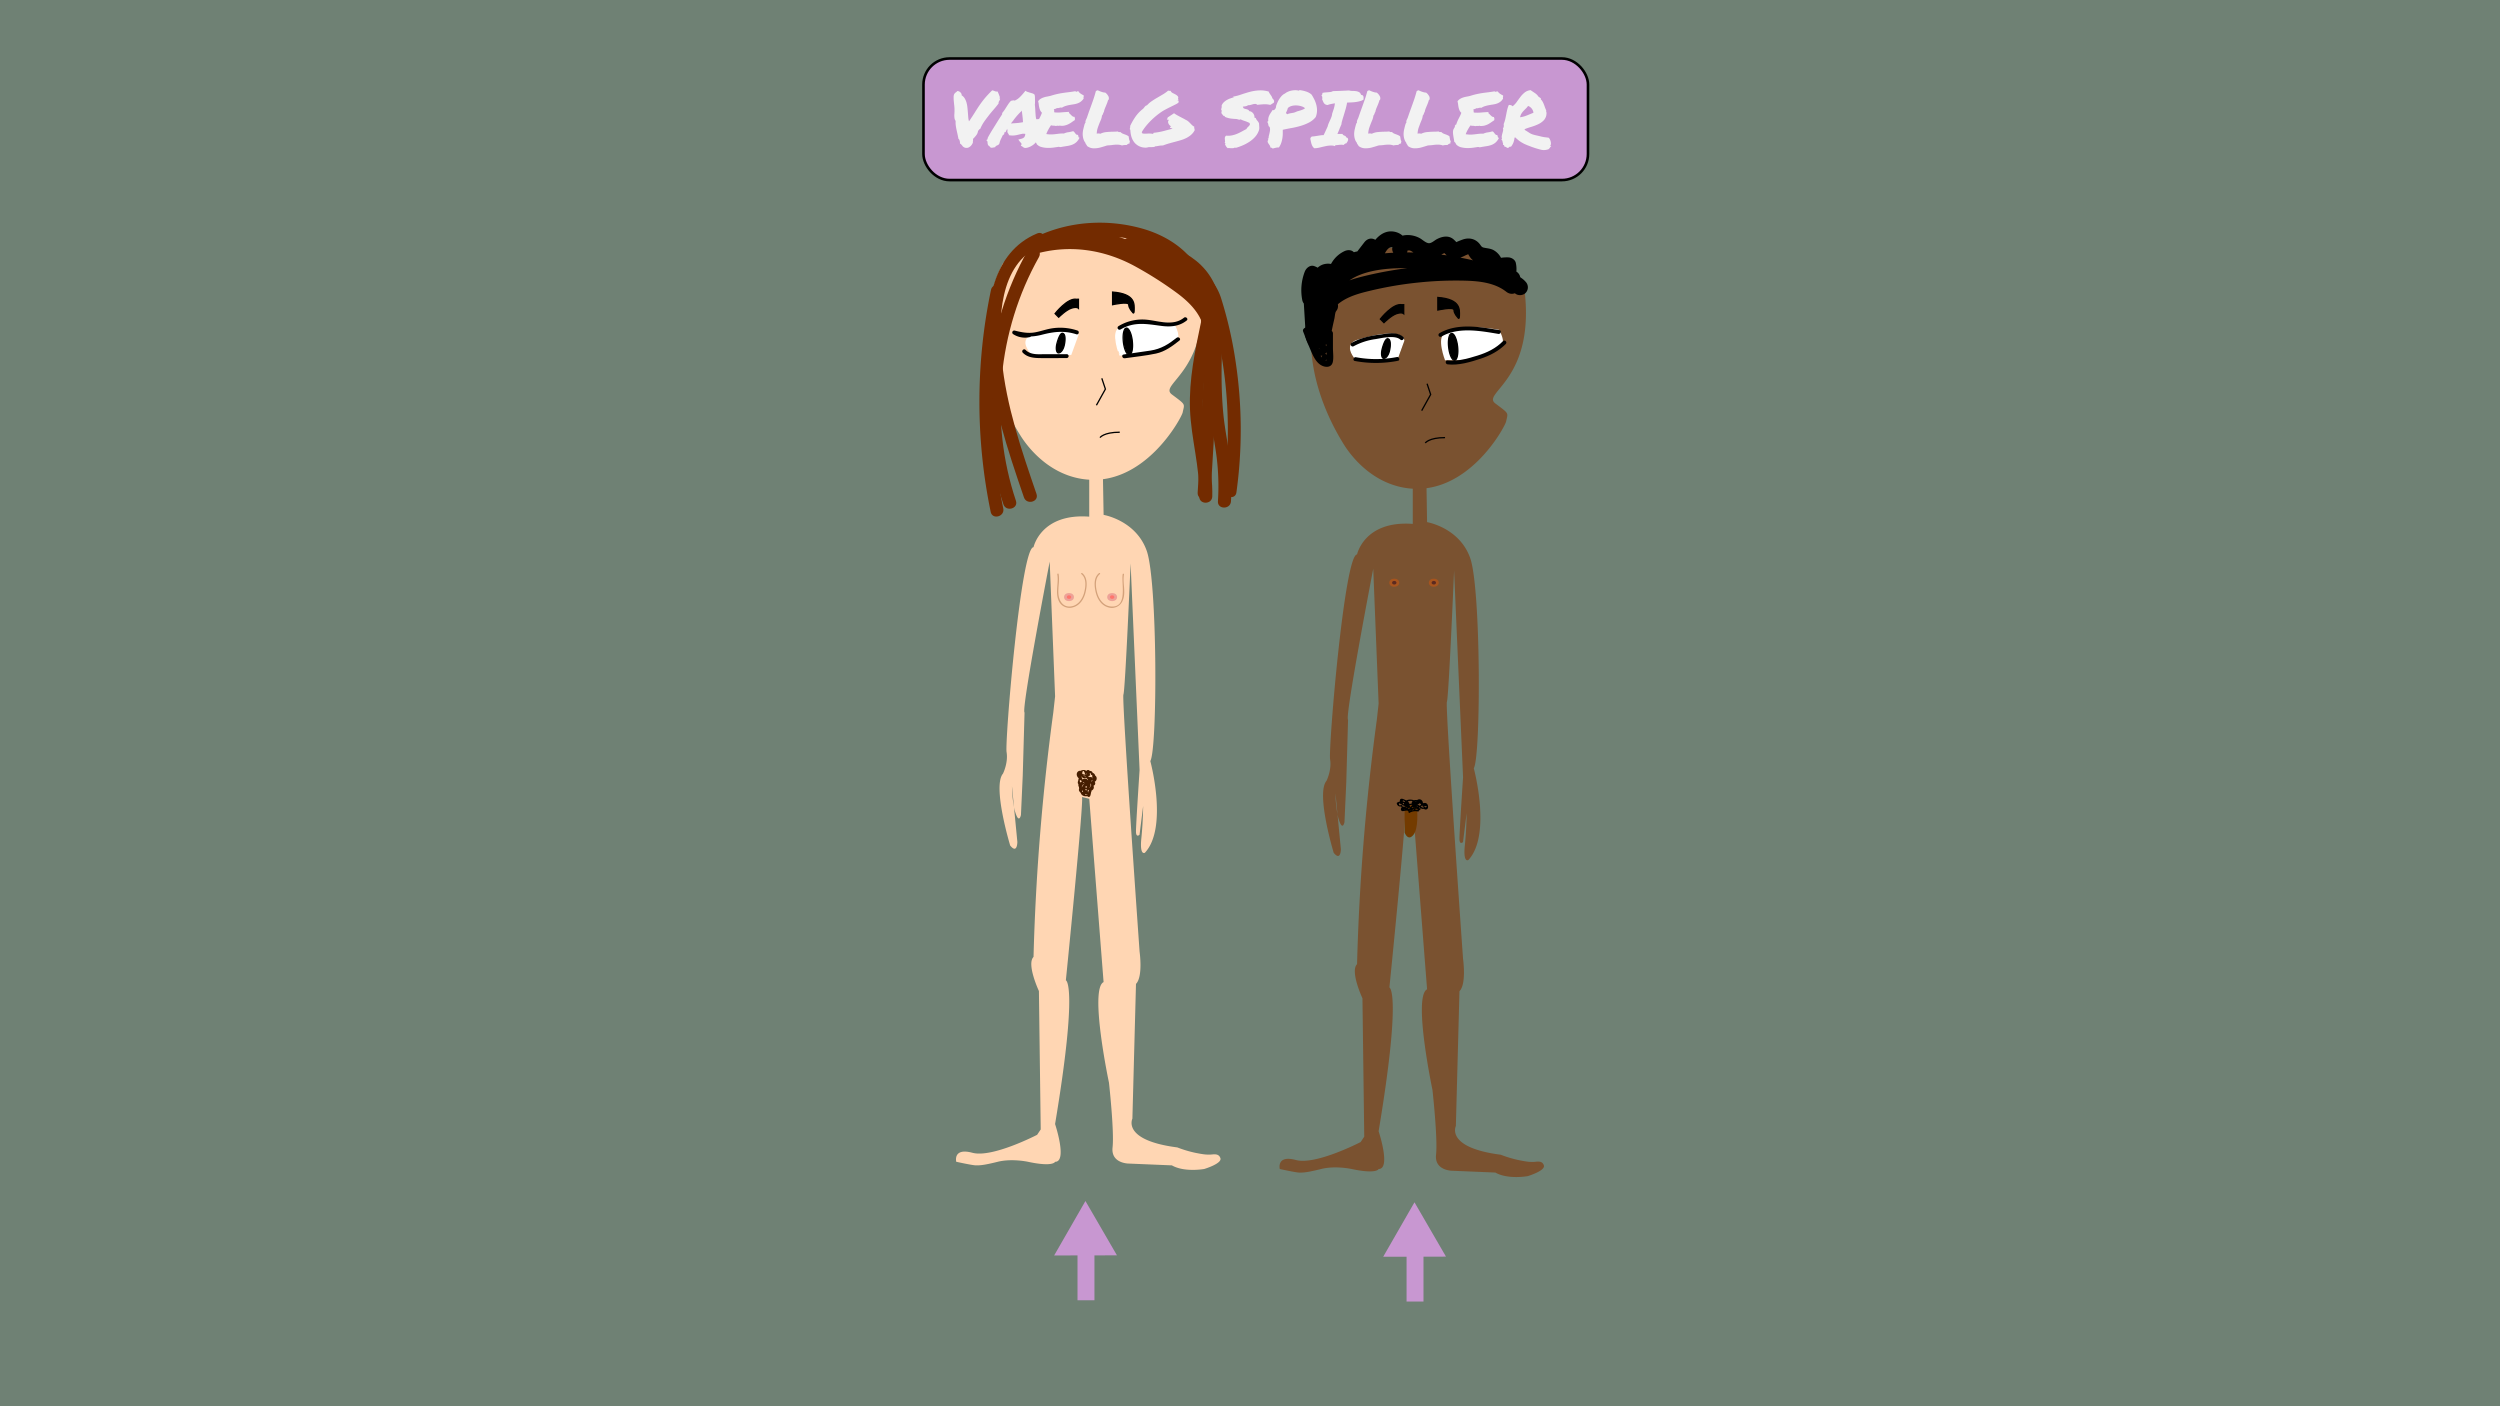 <svg id="Layer_1" data-name="Layer 1" xmlns="http://www.w3.org/2000/svg" width="1920" height="1080" viewBox="0 0 1920 1080"><defs><style>.cls-1{fill:#6f8174;}.cls-2{fill:#ffd6b3;}.cls-3{fill:#7a5230;}.cls-4{fill:#fff;}.cls-5,.cls-6{fill:none;}.cls-5{stroke:#fff;}.cls-15,.cls-5,.cls-6{stroke-miterlimit:10;}.cls-15,.cls-6{stroke:#000;}.cls-7{fill:#d3a17a;}.cls-8{fill:#eda297;}.cls-9{fill:#ff756d;}.cls-10{fill:#451d00;}.cls-11{fill:#a7541e;}.cls-12{fill:#5c2a20;}.cls-13{fill:#732b00;}.cls-14{fill:#733b00;}.cls-15,.cls-17{fill:#c897d1;}.cls-15{stroke-width:2px;}.cls-16{fill:#f2f2f2;}</style></defs><title>vaelg_spiller</title><rect class="cls-1" width="1921" height="1080"/><path class="cls-2" d="M937.28,889.5c1.38,4.14-12.42,8.28-12.42,8.28S909.68,900.54,900,895l-33.13-1.38s-13.8,0-12.42-12.42-2.76-49.68-2.76-49.68-15.18-71.77-4.14-77.29l-11-140.77L831,612.1c1.38,4.14-12.42,140.77-12.42,140.77s9.66,2.76-8.28,110.41c0,0,9.66,29,0,29,0,0-1.38,4.14-20.7,0,0,0-12.42-2.76-23.46,0S752.35,895,749.59,895s-15.19-2.76-15.19-2.76-2.76-11,12.43-6.9,49.68-13.8,49.68-13.8l2.76-4.14-1.38-106.27s-9.66-20.7-4.14-26.22a1731.4,1731.4,0,0,1,15.18-187.69l1.38-12.42-4.14-103.51s-22.08,114.55-19.32,115.93l-1.38,48.3-1.38,30.36s-1.38,6.9-4.14-1.38a34.88,34.88,0,0,1-1.2-4.61l-1.56-16.09a93,93,0,0,0,1.56,16.09l2.58,26.69s0,9.67-5.52,2.76c0,0-13.8-45.54-5.52-55.2,0,0,4.14-8.28,2.76-16.56s11-157.33,20.7-157.33c0,0,5.52-26.22,42.78-23.46V365.07l10.49-.5.55,30.86s24.84,4.14,33.12,27.6S889,574.84,883.45,584.5c0,0,13.81,51.06-4.14,70.39,0,0-4.14,2.76-2.76-11S877.93,619,877.93,619l-2.76,22.08s-2.42,2.43-2.73-1.82c0-.27,0-.59,0-.94,0-5.52,2.76-46.92,2.76-46.92l-6.9-158.71s-4.14,98-5.52,100.75c-.71,1.43,2.69,55.08,6.12,106.07,3.14,46.76,6.3,91.28,6.3,91.28s2.76,19.32-2.76,24.84l-2.76,103.51s-8.28,16.56,34.51,22.08a90.93,90.93,0,0,0,13.8,4.14c6.9,1.38,8.28,1.38,11,1.38S935.9,885.36,937.28,889.5Z"/><path class="cls-2" d="M783.4,334c2.76,4.51,18.52,29.26,47.61,33.82,47.41,7.42,76.48-47.05,77.29-51.07,1.38-6.9,2.76-5.52-8.28-13.8s31.74-17.94,22.08-89.7c0,0-13.8-29-67.63-31.75s-84.18,20.71-84.18,20.71A113.25,113.25,0,0,0,762,224.3C749.18,273.61,773.46,318,783.4,334Z"/><path class="cls-3" d="M1185.69,895c1.38,4.14-12.42,8.28-12.42,8.28s-15.18,2.76-24.84-2.76l-33.12-1.38s-13.8,0-12.42-12.42-2.76-49.68-2.76-49.68S1085,765.29,1096,759.77L1085,619l-5.52-1.38c1.38,4.14-12.42,140.77-12.42,140.77s9.66,2.76-8.28,110.41c0,0,9.66,29,0,29,0,0-1.38,4.14-20.71,0,0,0-12.42-2.76-23.46,0s-13.8,2.76-16.56,2.76-15.18-2.76-15.18-2.76-2.76-11,12.42-6.9,49.69-13.8,49.69-13.8l2.76-4.14-1.38-106.27s-9.67-20.7-4.14-26.22a1731.4,1731.4,0,0,1,15.18-187.69l1.38-12.42-4.14-103.51s-22.09,114.55-19.33,115.93l-1.38,48.3-1.38,30.36s-1.38,6.9-4.14-1.38a38.29,38.29,0,0,1-1.2-4.61l-1.56-16.09a93,93,0,0,0,1.56,16.09l2.58,26.69s0,9.67-5.52,2.77c0,0-13.8-45.55-5.52-55.21,0,0,4.14-8.28,2.76-16.56s11-157.33,20.71-157.33c0,0,5.52-26.22,42.78-23.46V370.59l10.49-.5L1096,401s24.84,4.14,33.12,27.6,8.28,151.81,2.76,161.47c0,0,13.8,51.06-4.14,70.39,0,0-4.14,2.76-2.76-11s1.38-24.84,1.38-24.84l-2.76,22.08s-2.43,2.43-2.73-1.82c0-.27,0-.59,0-.94,0-5.52,2.76-46.92,2.76-46.92l-6.9-158.71s-4.14,98-5.52,100.75c-.72,1.43,2.69,55.08,6.11,106.07,3.15,46.76,6.31,91.28,6.31,91.28s2.76,19.32-2.76,24.84l-2.76,103.51s-8.28,16.56,34.5,22.08a90.93,90.93,0,0,0,13.8,4.14c6.9,1.38,8.28,1.38,11,1.38S1184.31,890.88,1185.69,895Z"/><path class="cls-3" d="M1031.81,340.91c2.77,4.52,18.53,29.26,47.62,33.82,47.41,7.42,76.48-47.05,77.28-51.07,1.38-6.9,2.76-5.52-8.28-13.8s31.74-17.94,22.08-89.7c0,0-13.8-29-67.62-31.75s-84.19,20.71-84.19,20.71a114.8,114.8,0,0,0-8.28,22.08C997.59,280.51,1021.88,324.85,1031.81,340.91Z"/><path class="cls-4" d="M901.4,249.14s6.9,11,0,13.8c-6.39,2.55-4.49,8.68-33.86,9.55,1.8-.47,2.73-5.12,2.09-10.63-.65-5.68-2.71-10.11-4.6-9.89a1.77,1.77,0,0,0-1.24.95l-3.8-1S869.65,243.62,901.4,249.14Z"/><path d="M854.47,224.3C872.41,225.68,871,234,871,238.1s-1.38,1.38-1.38,1.38-2.76-2.76-2.76-5.52-12.42,0-12.42,0Z"/><path d="M869.63,261.86c.64,5.51-.29,10.16-2.09,10.63H867c-1.78-.36-3.6-4.56-4.21-9.86-.5-4.27,0-8,1-9.72A1.77,1.77,0,0,1,865,252C866.92,251.75,869,256.18,869.63,261.86Z"/><path class="cls-4" d="M860,251.9l3.8,1c-1.06,1.68-1.51,5.45-1,9.72.61,5.3,2.43,9.5,4.21,9.86-2.17.07-4.49.1-7,.1C860,272.6,853.09,254.66,860,251.9Z"/><path d="M828.25,229.82v6.9s-1.38-1.38-5.52,0-9.66,6.9-9.66,6.9l-2.76-2.76s9.66-12.42,16.56-11Z"/><path class="cls-4" d="M828.25,257.42l-5.52,15.18h-9.66V271c1.44,0,3.26-2,4.14-5.34,1-3.69,1.38-9.66-1.38-9.66l-.14-3.49C828.25,251.94,828.25,257.42,828.25,257.42Z"/><path d="M815.83,256c2.76,0,2.35,6,1.38,9.66-.88,3.38-2.7,5.34-4.14,5.34a1.55,1.55,0,0,1-.37,0c-1.48-.39-1.89-3.7-.91-7.38S814.31,256,815.83,256Z"/><path class="cls-4" d="M815.69,252.55l.14,3.49c-1.52,0-3.08,3.89-4,7.58s-.57,7,.91,7.38a1.55,1.55,0,0,0,.37,0v1.56h-20.7c-11-12.42,0-15.18,0-15.18C803,254.15,810.43,252.82,815.69,252.55Z"/><path class="cls-5" d="M860,251.9s9.66-8.28,41.41-2.76c0,0,6.9,11,0,13.8-6.39,2.55-4.49,8.68-33.86,9.55H867c-2.17.07-4.49.1-7,.1C860,272.6,853.09,254.66,860,251.9Z"/><path class="cls-6" d="M863.79,252.92A1.77,1.77,0,0,1,865,252c1.89-.22,4,4.21,4.6,9.89.64,5.51-.29,10.16-2.09,10.63a.32.32,0,0,1-.16,0,1,1,0,0,1-.39,0c-1.78-.36-3.6-4.56-4.21-9.86C862.28,258.37,862.73,254.6,863.79,252.92Z"/><path class="cls-6" d="M815.83,256c2.76,0,2.35,6,1.38,9.66-.88,3.38-2.7,5.34-4.14,5.34a1.55,1.55,0,0,1-.37,0c-1.48-.39-1.89-3.7-.91-7.38S814.31,256,815.83,256Z"/><polyline class="cls-6" points="846.19 290.54 848.95 298.82 842.05 311.24"/><path class="cls-6" d="M828.25,229.82v6.9s-1.38-1.38-5.52,0-9.66,6.9-9.66,6.9l-2.76-2.76s9.66-12.42,16.56-11Z"/><path class="cls-6" d="M854.47,224.3V234s12.42-2.76,12.42,0,2.76,5.52,2.76,5.52,1.38,2.76,1.38-1.38S872.41,225.68,854.47,224.3Z"/><path class="cls-6" d="M844.81,336.08s2.76-4.14,15.18-4.14"/><path class="cls-4" d="M1151.19,253.28s6.9,11,0,13.8c-6.39,2.55-4.48,8.68-33.85,9.55,1.79-.47,2.73-5.12,2.08-10.63-.65-5.68-2.7-10.11-4.59-9.89a1.78,1.78,0,0,0-1.25.95l-3.79-1S1119.45,247.76,1151.19,253.28Z"/><path d="M1104.27,228.44c17.94,1.38,16.56,9.66,16.56,13.8s-1.38,1.38-1.38,1.38-2.76-2.76-2.76-5.52-12.42,0-12.42,0Z"/><path d="M1119.42,266c.65,5.51-.29,10.16-2.08,10.63h-.55c-1.78-.36-3.61-4.56-4.21-9.86-.5-4.27-.06-8,1-9.72a1.78,1.78,0,0,1,1.25-.95C1116.72,255.89,1118.77,260.32,1119.42,266Z"/><path class="cls-4" d="M1109.79,256l3.79,1c-1.06,1.68-1.5,5.45-1,9.72.6,5.3,2.43,9.5,4.21,9.86-2.17.07-4.49.1-7,.1C1109.79,276.74,1102.89,258.8,1109.79,256Z"/><path d="M1078.05,234v6.9s-1.38-1.38-5.52,0-9.66,6.9-9.66,6.9l-2.76-2.76s9.66-12.42,16.56-11Z"/><path class="cls-4" d="M1078.05,261.56l-5.52,15.18h-9.66v-1.56c1.43,0,3.25-2,4.14-5.34,1-3.69,1.38-9.66-1.38-9.66l-.14-3.49C1078.05,256.08,1078.05,261.56,1078.05,261.56Z"/><path d="M1065.63,260.18c2.76,0,2.34,6,1.38,9.66-.89,3.38-2.71,5.34-4.14,5.34a1.64,1.64,0,0,1-.38,0c-1.47-.39-1.89-3.7-.91-7.38S1064.11,260.18,1065.63,260.18Z"/><path class="cls-4" d="M1065.49,256.69l.14,3.49c-1.52,0-3.08,3.89-4.05,7.58s-.56,7,.91,7.38a1.64,1.64,0,0,0,.38,0v1.56h-20.7c-11.05-12.42,0-15.18,0-15.18C1052.76,258.29,1060.23,257,1065.49,256.69Z"/><path class="cls-5" d="M1062.87,276.74h9.66l5.52-15.18s0-5.48-12.56-4.87c-5.26.27-12.73,1.6-23.32,4.87,0,0-11.05,2.76,0,15.18Z"/><path class="cls-6" d="M1113.58,257.06a1.78,1.78,0,0,1,1.25-.95c1.89-.22,3.94,4.21,4.59,9.89.65,5.51-.29,10.16-2.08,10.63a.35.35,0,0,1-.17,0,.71.71,0,0,1-.38,0c-1.78-.36-3.61-4.56-4.21-9.86C1112.08,262.51,1112.52,258.74,1113.58,257.06Z"/><path class="cls-6" d="M1065.63,260.18c2.76,0,2.34,6,1.38,9.66-.89,3.38-2.71,5.34-4.14,5.34a1.64,1.64,0,0,1-.38,0c-1.47-.39-1.89-3.7-.91-7.38S1064.11,260.18,1065.63,260.18Z"/><polyline class="cls-6" points="1095.99 294.68 1098.75 302.96 1091.85 315.38"/><path class="cls-6" d="M1078.05,234v6.9s-1.38-1.38-5.52,0-9.66,6.9-9.66,6.9l-2.76-2.76s9.66-12.42,16.56-11Z"/><path class="cls-6" d="M1104.27,228.44v9.66s12.42-2.76,12.42,0,2.76,5.52,2.76,5.52,1.38,2.76,1.38-1.38S1122.21,229.82,1104.27,228.44Z"/><path class="cls-6" d="M1094.61,340.22s2.76-4.14,15.18-4.14"/><path d="M790.14,256a13.75,13.75,0,0,1-10.5-1.95l-1.15,2.74c7.64,2,14,2.29,21.67.3,9.15-2.38,17.33-3.34,26.5-.35,1.84.59,2.63-2.3.8-2.9a41.56,41.56,0,0,0-21.16-1.38c-3.79.76-7.46,2.06-11.26,2.76-5.46,1-10.44,0-15.76-1.33a1.51,1.51,0,0,0-1.15,2.75,16.66,16.66,0,0,0,12.81,2.25c1.89-.39,1.09-3.28-.8-2.89Z"/><path d="M860.51,253.08c10.47-6.24,20-4.29,31.44-2.78,7,.92,13.81.37,19.44-4.16,1.51-1.2-.63-3.32-2.12-2.12-8.2,6.59-18.87,2.57-28.17,1.57a35.11,35.11,0,0,0-22.1,4.9,1.5,1.5,0,0,0,1.51,2.59Z"/><path d="M863.71,275.17c8-1.17,16.2-1.94,24.1-3.64,6.94-1.5,12.5-5.67,18-10,1.51-1.2-.63-3.31-2.13-2.12-6.28,5-12,8.57-20.08,9.83-6.87,1.07-13.77,2-20.65,3-1.91.28-1.1,3.17.79,2.89Z"/><path d="M819.2,272H803.31c-5.28,0-11.67.87-15.69-3.27-1.35-1.38-3.47.74-2.12,2.13,3.3,3.4,7.64,4,12.21,4.13,7.16.18,14.34,0,21.49,0a1.5,1.5,0,0,0,0-3Z"/><path d="M1154.3,262c-5.43,5.54-12.21,8.81-19.55,11.08s-15.47,4.7-23,3.75c-1.91-.24-1.89,2.76,0,3,8.29,1,17.49-1.76,25.31-4.33,7.27-2.39,14-5.88,19.4-11.38,1.35-1.38-.77-3.5-2.12-2.12Z"/><path d="M1151.5,253.54c-14.82-2.47-32.32-5.68-46,2.38a1.5,1.5,0,0,0,1.52,2.59c12.91-7.59,29.78-4.4,43.71-2.07,1.89.31,2.71-2.58.8-2.9Z"/><path d="M1077.64,258.71c-5-4.31-12.35-2.44-18.28-1.69-7.49.94-14.66,2.6-21.3,6.3-1.68.94-.17,3.53,1.52,2.59a49.56,49.56,0,0,1,16.73-5.46c5-.79,14.93-3.34,19.21.38,1.45,1.27,3.58-.85,2.12-2.12Z"/><path d="M1040.54,277.24a87.94,87.94,0,0,0,33.06-.14c1.89-.36,1.09-3.26-.8-2.89a83.43,83.43,0,0,1-31.46.13c-1.89-.35-2.7,2.54-.8,2.9Z"/><path class="cls-7" d="M812,441.13c1.21,6.6-1.72,13.53.94,19.93a9.05,9.05,0,0,0,11.15,5.36c5.35-1.5,8.4-6.42,9.63-11.57,1.15-4.77,1.74-11.24-2.54-14.66-.5-.4-1.21.3-.71.7,4.08,3.26,3.34,9.59,2.19,14.09-1.35,5.25-4.93,10.43-10.81,10.82s-8.71-4.89-9-10.07c-.32-5,1.08-9.88.16-14.87-.12-.63-1.08-.36-1,.27Z"/><path class="cls-7" d="M862.26,440.86c-1.31,7.15,4.17,25.84-8.89,24.94-5.71-.39-9.29-5.31-10.7-10.43-1.26-4.56-2.08-11.15,2.08-14.48.5-.4-.21-1.1-.71-.7-4.18,3.34-3.68,9.57-2.63,14.27,1.18,5.26,4.22,10.45,9.73,12a9,9,0,0,0,11-5c2.91-6.45-.16-13.56,1.08-20.25.11-.63-.85-.9-1-.27Z"/><ellipse class="cls-8" cx="821" cy="458.56" rx="3.8" ry="3.11"/><ellipse class="cls-9" cx="821.01" cy="458.57" rx="1.69" ry="1.38"/><ellipse class="cls-8" cx="854.13" cy="458.57" rx="3.8" ry="3.11"/><ellipse class="cls-9" cx="854.13" cy="458.57" rx="1.69" ry="1.38"/><path class="cls-10" d="M830.4,597.13c.73-5.45,1.67-6.45,2.85-3l1,.14,1.1-.71.1.78c.56-1,1.41-1,2.55,0l.79.6.27,4.79v1l-.42,1.52c-.55-.34-1,.5-.5.86l-1.77,2.79-.12.92v.91l.22.84a5.74,5.74,0,0,1-1.84.32.51.51,0,0,0-.86-.36l-1.2.67.61.35.11-.46-.79-.1-.1,1.19.68-.18-1-1.53-.91.38c.21-.37.08-.63-.37-.77a1.82,1.82,0,0,1-.87-1.76l.1-.79a2.48,2.48,0,0,1-.07-2.56.52.52,0,0,0-.23-.57l-.48-2.79a.52.52,0,0,0,.08-.61l1.3.68c.09.46.69.43.91.12q5.44-.9,3.9,4.62a10.16,10.16,0,0,1-2.13.81q-4.08,1.06-1.4-3a3.38,3.38,0,0,1,.61,4h.87c-1.09-1.74.14-3.22,1.15-4.36l.43-.48c.77-1.15,1.7-1.1,2.81.15h.87a22.17,22.17,0,0,1-1.53-2.58,2,2,0,0,0-1.11-1.52c-.94-.41-.78-1.1.47-2.06l.18-.69c-2.24,1.27-5.12-.78-7.59-.31a.5.5,0,0,0-.3.74,8.55,8.55,0,0,1,1.41,2.67,8.8,8.8,0,0,0,.54,2.09,1.46,1.46,0,0,0,1.32.82,1,1,0,0,0,.61-1.87.52.52,0,0,0-.49-.13c-1.63.67-2.51,3.47-2.5,5.13a3.79,3.79,0,0,0,2.57,3.75.53.53,0,0,0,.57-.23,3.1,3.1,0,0,0,.5-2.68.51.51,0,0,0-.92-.12c-.7,1.32-1.54,3.76.48,4.46s2.71-1.75,2.82-3.23a.5.5,0,0,0-1-.14A5.72,5.72,0,0,0,835.9,611l.22-.84c-3.22,1.1-6.3-.8-4.56-4.32a36.22,36.22,0,0,1,2.57-4.26l-.69.18a4.46,4.46,0,0,1,2.5,4.28l.64-.48c-1.59-.66-.85-2.72.18-3.53a6.61,6.61,0,0,1,2.39-1l-.61-.62-1.06,5.4c-.09.47-.8,5.53-1.64,5.2l.35.61,4.64-12.7a.51.51,0,0,0-.48-.64,5.15,5.15,0,0,0-4.7,2.46.5.5,0,0,0,.68.69c2.22-1.49,1.85-4.94-1.08-5.21-1.18-.11-1.39.29-2.67-.24s-.91-.91-1.85-1.62a2.11,2.11,0,0,0-2.74.33c-.48.43.23,1.13.71.71,1-.89,2.28,1.77,3.07,2.1a2.14,2.14,0,0,0,1.06.1l.45-.06c1.52-.56,2.37.44,2.55,3l.68.69a4.07,4.07,0,0,1,3.84-2l-.49-.63-4.63,12.71a.5.5,0,0,0,.35.61c1.38.55,1.82-.67,2.07-1.85.67-3.13,1.23-6.3,1.85-9.44a.51.51,0,0,0-.61-.62c-1.77.49-3.94,1.34-4.27,3.4a2.69,2.69,0,0,0,1.69,3.08c.32.13.62-.19.63-.48a5.31,5.31,0,0,0-3-5.14.52.52,0,0,0-.69.18c-1.35,2-4.14,5.29-3.22,8s4.05,2.88,6.35,2.1a.52.52,0,0,0,.22-.84,4.59,4.59,0,0,1-1-4.37l-1-.13c.24,1.22-.12,1.51-1.08.85-1.22,0-1.34-.58-.35-1.57l-.92-.12c-1.3.48-1.86.11-1.67-1.11l.29-1.53a15,15,0,0,1,1-2.23,2.9,2.9,0,0,1-.59-1.44,11.18,11.18,0,0,0-1.75-4l-.3.73c2.72-.51,5.23,1.69,7.84.22a.52.52,0,0,0,.18-.69,1.79,1.79,0,0,0-3.35.85c-.15,1.79,2.25,3.88,4,3.32,1.4-.44,1.37-2.3-.24-2.33-3-.07-.76,4.31,0,5.34.19.26.7.37.87,0,.85-2-1.32-3.29-3-2.43-2.38,1.19-4.64,4.6-3.08,7.12a.51.51,0,0,0,.87,0c1.31-2.18-.23-7.07-3.41-6.07s-1.48,4.76.84,5.5c2.15.68,7.41-.68,6.74-3.78s-4.49-1.94-4.57.8a.5.5,0,0,0,.36.48c2.57.63,3.88-2.85,2.19-4.63-1.26-1.32-3.77-.07-3,1.77s3.5,1.25,3.27-.67c-.34-2.84-3.72-2.8-5.08-.87l.92.12c-.22-1.14-1.07-2.69-2.49-2.12-1,.41-.84,1.33-1,2.11a4.85,4.85,0,0,0-.35,1.86c.12.72.71,1.07.9,1.66.38,1.25-.63,2.93,1.08,3.68a.52.52,0,0,0,.51,0l.28-.21c.22-.16.38-.56.1-.78-1.19-.93-2.37.13-1.91,1.54.34,1,2.39,3.25,3.41,1.92a.49.49,0,0,0,0-.51l-.11-.21c-.27-.53-1-.15-.91.38a2.93,2.93,0,0,0,1.48,2.14.5.5,0,0,0,.68-.18,2,2,0,0,0,.11-2.21.51.51,0,0,0-.79-.1c-.49.63-.51.64-.36,1.43a.5.5,0,0,0,.61.35,3.85,3.85,0,0,0,1.65-.92l-.85-.35c.15,1.92,2.64,1.67,3.38.14.46-.93-.43-2.1-1.24-1.17a.51.51,0,0,0,.22.84c3.12,1.22,3.08-4.12,0-2.85a.51.51,0,0,0-.12.92,2.66,2.66,0,1,0,2.78-4.52l-.5.86a1.88,1.88,0,1,0,.92-3.38c-.65,0-.63.95,0,1a2.92,2.92,0,0,0,2.85-4.3c-.7-1.35-3.6-1.87-3,.28.46,1.71,2.28.34,2.18-1-.12-1.52-2.32-3.21-3.16-1.29-.2.47.38,1.08.79.6a1.71,1.71,0,0,0-.37-2.65c-1.36-.85-2.73.28-3.6,1.26a.52.52,0,0,0,.1.79c1.44.8,3.28-.69,2.23-2.21-1.55-2.22-3.8.21-3.82,2.06a.5.5,0,0,0,1,.13c1.94-5.4-8.5-2.68-4.36.63a.52.52,0,0,0,.71,0c1.85-1.73-.58-4.07-2.5-2.68-2.54,1.82-.59,6.17,2.34,5.79.63-.08.64-1.08,0-1Z"/><ellipse class="cls-11" cx="1070.8" cy="447.52" rx="3.8" ry="3.11"/><ellipse class="cls-12" cx="1070.8" cy="447.53" rx="1.69" ry="1.38"/><ellipse class="cls-11" cx="1101.16" cy="447.52" rx="3.8" ry="3.11"/><ellipse class="cls-12" cx="1101.16" cy="447.53" rx="1.69" ry="1.38"/><path d="M1014.64,254.62l-1.72-28.42c-.46-7.67-12.46-7.72-12,0l1.72,28.42c.46,7.68,12.47,7.73,12,0Z"/><path d="M1016,246.4a114.26,114.26,0,0,1,14.71-25.51c3.62-4.8-3.44-11.5-8.21-8.21a122.83,122.83,0,0,1-19.5,11l8.81,3.59a28.23,28.23,0,0,1,1.94-15.48l-7.38,4.19a1.11,1.11,0,0,1,.54,1.52c-.15,7.89,11.16,7.49,12,0a12.61,12.61,0,0,1,.91-2.57c.69-2.14-.53,2.14-.48-1.31-.1,7.75,11.67,7.69,12,0,.2-4.87,3-8.35,7.35-10.39l-7.27-.93c1.09,1.25,1,2.25.94,3.84l11.78-1.6c.07.23-.3.65-.55.58,2.81.83,5.15-.65,6.78-2.76l7.8-10.13-8.21,2.15a13.56,13.56,0,0,1,3.57,2.58c2.66,2.65,7.57,2.22,9.42-1.21,1-1.85,2.07-4.09,3.88-5.27,1.14-.75,2.52-.39,2.65-1.12l11.79,1.6-1.13,1.52.57-.2c.3.21,1.41,0,1.86.08,1.58.37,3,1.68,4.38,2.54,3.23,2,6.8,3.92,10.74,3.87,3.77,0,7-1.91,10.21-3.75.48-.28,2-.82,2.23-1.27l.68-.23-2.36-.78c-.53.72,3.59,4.28,3.85,4.45a10.28,10.28,0,0,0,8.85.84,40.73,40.73,0,0,0,4.33-1.92c.63-.29,2.5-.9,2-1.07a19.26,19.26,0,0,0,2.48,3.69,10.77,10.77,0,0,0,4.69,2.87c2.74.79,7.86-.49,8.07,3.64.19,3.59,3.73,7.21,7.6,5.79a20.41,20.41,0,0,1,8.1-1.36l-5.79-4.4a9.27,9.27,0,0,1-1.42,6.68c-3.59,6.09,4.42,11.62,9.43,7.27l-.72.32-4.41-5.79-.48,6.08,10.25-4.24c-9.79-7.74-21.26-10.75-33.55-11.71-14.08-1.1-28.48-.31-42.51,1.11a297,297,0,0,0-43.22,7.48c-11.24,2.85-22.54,7.07-30.38,16l10.24,4.24c2.6-22.61,31.18-26.38,49-26.73a221.25,221.25,0,0,1,70,10.09c7.39,2.3,10.55-9.28,3.19-11.57-26.38-8.19-54.65-12.12-82.27-10.13-23.31,1.67-48.89,12.17-51.9,38.34-.59,5.14,7,8,10.24,4.24,6.88-7.83,16.74-10.86,26.57-13.28a281.21,281.21,0,0,1,38.55-6.68,275.9,275.9,0,0,1,36.92-1.41c10.54.35,22.09,1.73,30.65,8.49,4.15,3.28,9.81,1.23,10.24-4.24l.48-6.08c.21-2.54-2-5.18-4.4-5.78-4.29-1.07-7.66-.1-11,2.77l9.42,7.27a22.19,22.19,0,0,0,2.63-15.93c-.47-2.62-3.31-4.33-5.78-4.41a29.52,29.52,0,0,0-11.29,1.79l7.59,5.78c-.26-5.21-2.62-10.1-7.21-12.89-2.63-1.6-5.17-1.53-8-2.19-2-.46-2.06-1.71-3.67-3.44-3.38-3.61-8-4.34-12.53-2.73-.46.16-5.78,2.13-5.84,2.64s1.41,1.75,1.61.58c.13-.76-1.9-2.62-2.37-3.06-3.86-3.66-8.94-2.71-13.22-.46-1.68.88-3.87,3-5.83,3.08-2.16.13-4.81-2.36-6.54-3.44-7.89-4.92-21.42-4-21.88,7.63-.27,6.64,10.56,8.33,11.78,1.59,1.33-7.31-3.41-13.68-10.85-14.72-8.11-1.13-14.1,5.36-17.61,11.86l9.42-1.21a25.13,25.13,0,0,0-6-4.46c-3.15-1.66-6.16-.52-8.21,2.15l-7.8,10.13,6.77-2.76c-8.51-2.53-16.71,5.69-14.21,14.19,2,6.7,11.31,5.05,11.79-1.59a16.42,16.42,0,0,0-4.46-12.33c-1.85-2.12-5-2-7.27-.94-8.14,3.85-12.92,11.88-13.29,20.75h12c.08-6.89-6.21-11.94-13-11-7.48,1-10.73,8.2-11.47,14.88h12c.11-6.35-3.58-10.91-9.35-13.09-3.26-1.24-6.29,1.41-7.39,4.19a39.76,39.76,0,0,0-1.93,21.86c.72,4.19,5.65,5,8.81,3.59a123.32,123.32,0,0,0,19.51-11l-8.21-8.21a125.06,125.06,0,0,0-15.92,28.38c-2.92,7.14,8.68,10.26,11.57,3.19Z"/><path d="M1021.33,253a29.37,29.37,0,0,1,6.86-24.48c5.08-5.79-3.38-14.31-8.48-8.49a42.31,42.31,0,0,0-10,36.16c1.38,7.59,12.94,4.37,11.58-3.19Z"/><path d="M1002.83,251.26a15.34,15.34,0,0,0,4.07,15c2.25,2.18,6.27,2.41,8.48,0a6.1,6.1,0,0,0,0-8.49,8.62,8.62,0,0,1-.73-.75c.4.52.41.5,0-.08s-.33-.61-.07,0a7.16,7.16,0,0,1-.23-.75,5.36,5.36,0,0,1-.18-.77c.08.72.1.73,0,0s0-.7-.09,0a9.05,9.05,0,0,1,.24-1,6,6,0,0,0-11.57-3.19Z"/><path d="M1018.68,261.24c.7-6.18,1.72-12.29,3-18.37,1.56-7.54-10-10.76-11.57-3.19-1.47,7.13-2.58,14.32-3.4,21.56-.37,3.22,3,6,6,6,3.55,0,5.63-2.77,6-6Z"/><path d="M1021.33,260.87q1.14-5.7,2.4-11.38.58-2.62,1.18-5.23c.3-1.29.38-4.24,1.2-5.21,5-5.86-3.49-14.39-8.49-8.49-3,3.57-3.66,7.78-4.68,12.25-1.13,4.94-2.18,9.9-3.19,14.87-1.52,7.54,10,10.77,11.58,3.19Z"/><path d="M1159.75,222.64a10.49,10.49,0,0,0,1.48.46c-.3,0-1.07-.55-.38-.13.28.16.57.3.84.47s.86.65.19.08,0,0,.14.14a11.91,11.91,0,0,1,1.2,1.26c2,2.41,6.42,2.25,8.49,0a6.17,6.17,0,0,0,0-8.49,17.11,17.11,0,0,0-8.77-5.36c-3-.77-6.65,1-7.38,4.19a6.11,6.11,0,0,0,4.19,7.38Z"/><path class="cls-13" d="M796.53,179.28c-34.86,14.56-39.82,56.18-37.77,89.39,2.42,39.1,15,76.54,27.63,113.32,2.07,6.05,11.74,3.45,9.64-2.66-11.5-33.53-23.27-67.67-26.67-103.16-2.81-29.2-2.57-73.72,29.82-87.25,5.86-2.45,3.29-12.13-2.65-9.64Z"/><path class="cls-13" d="M789.28,192.4c-33.08,58.77-40.1,130.86-18.69,194.85,2,6.08,11.69,3.47,9.64-2.66C759.65,323.07,766.08,254,797.92,197.44c3.16-5.61-5.48-10.66-8.64-5Z"/><path class="cls-13" d="M794.36,195.25c26.53-7.76,53.6-3.77,77.66,9.44a285.62,285.62,0,0,1,31.65,20.16c9.15,6.76,17.6,15,20.71,26.29,1.71,6.2,11.36,3.56,9.64-2.66-3.34-12.11-11.55-21.51-21.24-29.17a259.09,259.09,0,0,0-35.72-23.25c-26.34-14.47-56.28-19-85.36-10.45-6.16,1.8-3.54,11.46,2.66,9.64Z"/><path class="cls-13" d="M801.75,190.09a105,105,0,0,1,95.09,24.06c7.56,6.92,14.14,19.17,26,17a5,5,0,0,0,3.67-4.83c-2.65-26.77-25-44-49.52-50.84-26.28-7.34-54.88-5.71-79.73,5.7-5.84,2.68-.76,11.3,5,8.63,21.35-9.8,46.06-11.1,68.74-5.54,20.82,5.09,43.14,18.63,45.46,42.05l3.67-4.82c-4.31.8-9.89-8.14-12.51-10.79a111.07,111.07,0,0,0-12.79-11,115.54,115.54,0,0,0-95.78-19.22c-6.24,1.57-3.6,11.21,2.66,9.65Z"/><path class="cls-13" d="M886.28,196.49a103.49,103.49,0,0,1,22.59,17.69c4.48,4.63,11.55-2.45,7.07-7.08a113.89,113.89,0,0,0-24.61-19.25c-5.57-3.24-10.61,5.4-5.05,8.64Z"/><path class="cls-13" d="M920.69,230.81c6.75,48.81,1.84,98.62-.89,147.56-.36,6.43,9.64,6.41,10,0,2.78-49.95,7.42-100.41.53-150.22-.88-6.34-10.51-3.64-9.64,2.66Z"/><path class="cls-13" d="M922.5,246.83c-4.69,22.2-9.47,44.81-8.58,67.63.88,22.44,7.61,44.26,7.11,66.79-.15,6.44,9.85,6.44,10,0,.49-21.91-5.86-43.1-7-64.88-1.2-22.61,3.48-44.89,8.13-66.88,1.32-6.28-8.31-9-9.64-2.66Z"/><path class="cls-13" d="M915.09,219.61c11.39-5.91,16.19,22.71,17.72,28.74a329.49,329.49,0,0,1,7.83,42.15,337,337,0,0,1-.71,85c-.86,6.29,8.77,9,9.64,2.66A350.49,350.49,0,0,0,949,278a313.53,313.53,0,0,0-11.26-49.17c-3.79-11.76-13.83-25-27.66-17.84-5.71,3-.66,11.6,5.05,8.64Z"/><path class="cls-13" d="M933.74,220.53c-11.14-26.94-39.86-35-66.43-37.76-6.39-.66-6.35,9.35,0,10,21.35,2.18,47.64,8.29,56.79,30.42,2.42,5.86,12.1,3.29,9.64-2.66Z"/><path class="cls-13" d="M929.18,251c-.91,22.58-1.82,45.26.46,67.79,1.09,10.85,3.35,21.51,4.74,32.32a183.56,183.56,0,0,1,1,33.88c-.38,6.43,9.63,6.41,10,0a185,185,0,0,0-.92-32.94c-1.34-11.13-3.72-22.1-4.85-33.26-2.28-22.53-1.37-45.21-.46-67.79.26-6.44-9.74-6.42-10,0Z"/><path class="cls-13" d="M761.08,222.68a418,418,0,0,0-.23,170.44c1.31,6.3,10.95,3.64,9.65-2.65a405.37,405.37,0,0,1,.22-165.13c1.32-6.28-8.32-9-9.64-2.66Z"/><path d="M1018.69,256.13l0,13.11c0,1.55.36,4.11,0,5.62.6,2,.09,2.44-1.51,1.35a6.65,6.65,0,0,1-2-1.75c-4.86-5.43-6.86-14.48-9.57-21.13l-4.57,1.92c2.41,5.47,5.54,19.37,13.93,17.95a5,5,0,0,0,.75-9.74c-3.07-1-4.38,3.85-1.32,4.82-4.9-1.55-7.17-11.29-9-15.55-1.13-2.56-5.64-.7-4.57,1.93,2.39,5.87,4.55,11.91,7.24,17.65,1.71,3.64,4.23,7.59,8.25,8.95,3.27,1.1,6.48.33,7.28-3.27.73-3.31.11-7.24.1-10.62V256.13c0-3.22-5-3.23-5,0Z"/><path d="M1017.41,276.81c3.22,0,3.22-5,0-5s-3.22,5,0,5Z"/><path class="cls-14" d="M1078.74,618.31v21.11s1.34,3.68,3.65,3.73c1.49,0,2.66-1.43,3.18-2.08,3.81-4.77,3-17.83,2.63-22.76Z"/><path d="M1089.22,622.34a9.72,9.72,0,0,0-7.23,1.07l.75.43a2.66,2.66,0,0,0-1.39-2.47,2.49,2.49,0,0,0-1.45-.25,8.18,8.18,0,0,0-.8.25l-.12,0c-.81.47-.88.44-.21-.1.22-.48.48-.55.78-.23a6,6,0,0,1,.62.41,11.39,11.39,0,0,0,1.25.78,3.63,3.63,0,0,0,1.61.41,3.24,3.24,0,0,0,2.84-1.81H1085a3.51,3.51,0,0,0,6,.6c.37-.49-.38-.94-.78-.61l-1.12.93.83.49a2.44,2.44,0,0,0,.19-1.48.54.54,0,0,0-.37-.49,4.78,4.78,0,0,0-3.25.11l.49.83a1.76,1.76,0,0,0-.92-2.84c-1.88-.62-2.91,1.56-3.23,3h1a7.78,7.78,0,0,0-8.8-5.75.52.52,0,0,0-.35.62c.59,2,3,1.74,3.08-.39a.5.5,0,0,0-.5-.5,8.07,8.07,0,0,0-4.29,1.09.47.47,0,0,0-.25.43,2.71,2.71,0,0,0,3.78,2.33l-.62-.35a3.72,3.72,0,0,0,6.31,1.41.52.52,0,0,0,.08-.6l-.7-1.48-.3.73a9.08,9.08,0,0,1,5.35-.62c1.89.38,3,1.46,4.57,2.45,1.26.77,2.76.84,3.27-.77.17-.53-.66-.9-.91-.39-1.29,2.61,3.93,3.29,3.14-.66s-6-2-4,.52a.51.51,0,0,0,.92-.12c1.09-3.66-3.88-4-6.2-3-3.11,1.35-.69,4.23,1.91,3.95s4.77-3.65,2.41-5.78a2.61,2.61,0,0,0-4.14,2.9.54.54,0,0,0,.49.37,2,2,0,0,0,2.24-2.59.5.5,0,0,0-.35-.35c-1.76-.45-4.56-1-5.56,1.06a2.46,2.46,0,0,0,.85,3.17,1.82,1.82,0,0,0,2.47-1.66c.24-1.95-1.64-2.92-3.29-3.18-1.93-.3-4.48-.11-5.68,1.69a2.54,2.54,0,0,0,1,3.93,2,2,0,0,0,2.67-2.23c-.25-2.13-2.85-3.12-4.54-3.84s-3-.31-2.8,1.68c.21,2.47,3,3.77,5.17,3.49.63-.09.64-1.09,0-1a3.74,3.74,0,0,1-3.2-.88c-.94-.58-1-1.1,0-1.58.32-.77.76-.9,1.31-.38.56.09,1,.68,1.58.8s1.46-.63,2.35-.73c.55-.06,2.18-.22,2.63.16q-.41,2.92,1.4.89a1.93,1.93,0,0,1,2.6-.62l2.79,1.35c-.69,1.92-1.93,2.67-3.7,2.26l.34-2.12q2.49-.86,4.26,2l.92-.12c2.69.25,3,.64.9,1.15l-.91-.39c-.51,1.59-3.21-1-3.82-1.32A9.62,9.62,0,0,0,1081,618a.51.51,0,0,0-.3.73c1.23,2.59-3.21,2.1-3.85-.1a.52.52,0,0,0-.62-.35q-2.67.8-1.34-1.6c1.76,0,2-.24.76-.66l-.35.61a6.77,6.77,0,0,1,7.57,5.05.5.5,0,0,0,1,0,3.17,3.17,0,0,1,.34-1.08c.21-1,.93-1,2.14-.07-.27.34,0,1,.49.83.8-.49,1.53-.29,2.2.63-.17.52.48.78.83.49l1.13-.93-.79-.61a2.5,2.5,0,0,1-4.29-.6.51.51,0,0,0-.86,0l-3.41.88-.62-.41c-.44-.21-.81-.59-1.25-.81a4,4,0,0,0-1.64-.5,2.09,2.09,0,0,0-2.15,1.41,1.59,1.59,0,0,0,.48,1.82c1.23.93,5.24-1.6,5.32,1.08a.5.5,0,0,0,.75.43,8.76,8.76,0,0,1,6.47-1c.63.14.89-.82.26-1Z"/><rect class="cls-15" x="709.24" y="44.94" width="510.33" height="93.35" rx="20"/><path class="cls-16" d="M733.12,91.14a14.19,14.19,0,0,1-.17-3.4c.08-1.17.12-2.31.12-3.4a29,29,0,0,0-.21-3.37c-.14-1.19-.25-2.33-.35-3.43a26.8,26.8,0,0,1-.12-3,5.58,5.58,0,0,1,.38-2.14A3.93,3.93,0,0,1,734,71a10.81,10.81,0,0,0,1.34-1.14,4.3,4.3,0,0,1,1.38.44,3.54,3.54,0,0,1,1.05.82,3.37,3.37,0,0,1,.65,1,1.84,1.84,0,0,1,.09,1.06,6.89,6.89,0,0,1,2.37,2.37,13.21,13.21,0,0,1,1.41,3.28,23.23,23.23,0,0,1,.7,3.78c.14,1.33.25,2.64.35,3.93s.2,2.51.29,3.66a14.28,14.28,0,0,0,.56,3c1.72-2.5,3.17-4.72,4.37-6.65s2.39-3.79,3.6-5.57,2.57-3.58,4.07-5.42A80.75,80.75,0,0,1,762,69.4a4.94,4.94,0,0,1,1.17.29L764,70a4,4,0,0,0,.87.27,4.07,4.07,0,0,0,1.29,0c.2.47.34.81.44,1s.19.42.27.62l.29.76.53,1.41a.9.9,0,0,1,.14.61c0,.26,0,.48-.08.68a1.28,1.28,0,0,0,0,.46c0,.12.14.12.38,0a5.53,5.53,0,0,1-.76,1.79,3,3,0,0,0-.47,1.91c-1.06,1.4-2.23,2.85-3.52,4.33s-2.58,3-3.87,4.66-2.53,3.3-3.72,5a30.89,30.89,0,0,0-3,5.54.71.71,0,0,0-.53.17,2.15,2.15,0,0,0-.32.41l-.3.47a.53.53,0,0,1-.5.23,6.39,6.39,0,0,1-1.37,3.55,20.63,20.63,0,0,1-2.55,2.84,3.23,3.23,0,0,1,.12.76,3,3,0,0,1-.06.59,6,6,0,0,0-.09.61,3.78,3.78,0,0,0,0,.8,7.25,7.25,0,0,1-1.38,2.34,6,6,0,0,1-1.84,1.41,4,4,0,0,1-4-.36,2.13,2.13,0,0,1-.7-.64c-.2-.27-.4-.54-.62-.79s-.43-.49-.64-.71a1.61,1.61,0,0,0-.79-.43,3.66,3.66,0,0,0,0-1.24,7.48,7.48,0,0,0-.26-1.17,3.8,3.8,0,0,0-.42-.88c-.15-.23-.31-.35-.46-.35-.16-1-.37-2-.62-3.19s-.51-2.29-.76-3.43-.46-2.24-.62-3.34a17.16,17.16,0,0,1-.17-3.05,2,2,0,0,0-.27-1.25A4,4,0,0,1,733.12,91.14Z"/><path class="cls-16" d="M757.5,107.6l.88-.58.23-1.23c1.29-2.39,2.61-4.67,4-6.86s2.74-4.43,4.19-6.74c.47-.74.94-1.48,1.43-2.23s1-1.5,1.44-2.28a1.66,1.66,0,0,1,.17-1.11,21.56,21.56,0,0,0,1.62-2.11l1.26-1.94c.46-.78,1-1.56,1.49-2.34A18.2,18.2,0,0,1,776,77.89l.52-.58.65.06a3.26,3.26,0,0,1,.5-.21,2.09,2.09,0,0,1,.67-.09l1,.18a12.61,12.61,0,0,0,3.78-2.55,41.36,41.36,0,0,0,3.61-4l.82-1,.88.59a4.31,4.31,0,0,0,.9.35c.41.12.83.25,1.26.41.78.2,1.55.42,2.29.67a4.07,4.07,0,0,1,1.7,1,15,15,0,0,1,.26,1.7q0,.53,0,1,.06,1.23.06,2.43t-.12,2.67c.16,1.49.28,3.07.35,4.75.08,1.13.16,2.21.24,3.25a17.42,17.42,0,0,0,.47,3h.79a1.59,1.59,0,0,1,.56.06,5,5,0,0,1,.87-.24c.39-.78.78-1.55,1.15-2.31a23,23,0,0,0,1-2.49,5.77,5.77,0,0,1-1.43-2,12.58,12.58,0,0,1-.68-2.19c-.15-.74-.27-1.5-.35-2.26a12.15,12.15,0,0,0-.47-2.31,6.23,6.23,0,0,1,1.7-1.73,9.88,9.88,0,0,1,2.23-1.11,17.14,17.14,0,0,1,2.63-.71c.94-.17,1.92-.38,2.93-.61q2.82-.89,5-1.38c1.49-.33,2.93-.61,4.34-.82s2.87-.41,4.39-.59,3.29-.44,5.28-.79a.22.22,0,0,0,.23.18h.41a.55.55,0,0,0,.59.41V70a.93.93,0,0,1,.29.06l.35.12a.25.25,0,0,0,.27,0,.65.65,0,0,0,.08-.38,6.47,6.47,0,0,0,1.79,2,12.39,12.39,0,0,0,2.43,1.38,2.45,2.45,0,0,1,.09.76,3.12,3.12,0,0,1-.09.44,2.81,2.81,0,0,0-.09.47,1.67,1.67,0,0,0,.15.73,8.88,8.88,0,0,1-2.2,2.46,9.58,9.58,0,0,1-2.54,1.35,16,16,0,0,1-2.85.7c-1,.16-2,.32-3,.5a25,25,0,0,0-3.11.73,13.42,13.42,0,0,0-3.08,1.41,1.92,1.92,0,0,0-.84-.15,4,4,0,0,0-.8.15c-.27.08-.58.15-.93.23a3.17,3.17,0,0,1-1.23,0,2.34,2.34,0,0,1-1.06.59l-1.29.35a2.73,2.73,0,0,1,.27,1.29,2.91,2.91,0,0,0,.14,1.11,29.28,29.28,0,0,0,5.45,0c2-.17,4-.3,5.92-.38a.56.56,0,0,1-.12.41.58.58,0,0,0-.11.41,6.29,6.29,0,0,1,1,.88l1,1a4.65,4.65,0,0,0,1,.82,2.13,2.13,0,0,0,1.26.26,3.59,3.59,0,0,1,.38,1.23,3,3,0,0,1-.14,1.35c-.78.51-1.55,1-2.29,1.55a19.82,19.82,0,0,1-2.34,1.44,14.24,14.24,0,0,1-2.61,1,9.42,9.42,0,0,1-3,.35h-.52a.68.68,0,0,1-.47-.23,3.12,3.12,0,0,1-1.61.2,3.25,3.25,0,0,0-1.62.21,5.4,5.4,0,0,0-1.87-.29,5.49,5.49,0,0,1-1.88-.3,32.87,32.87,0,0,0-2,3.2,26.06,26.06,0,0,0-1.64,3.54,22.21,22.21,0,0,0,4,.29,29.59,29.59,0,0,0,3-.23l2.87-.35a25.36,25.36,0,0,1,3.66-.12,12.14,12.14,0,0,1,3.4-1,22.13,22.13,0,0,0,3.57-.79,1.94,1.94,0,0,1,1,.68l.76,1a4.44,4.44,0,0,0,.82.85,1.25,1.25,0,0,0,1.08.24,1.28,1.28,0,0,1,.38.7c.06.27.11.53.15.76a1.11,1.11,0,0,0,.24.56c.11.14.33.18.64.15a11.22,11.22,0,0,1-2.49,3.51,10.15,10.15,0,0,1-3.11,1.91,18.29,18.29,0,0,1-3.86,1c-1.43.22-3,.48-4.78.79a2,2,0,0,1-1,0,3,3,0,0,0-.94-.14c-1.09.19-2.39.39-3.9.58a29.83,29.83,0,0,1-4.54.24,20.29,20.29,0,0,1-4.39-.59,7.62,7.62,0,0,1-3.52-1.87,1.75,1.75,0,0,1-.55-.85,2.19,2.19,0,0,0-.56-.91,10.83,10.83,0,0,1-1.67,1.64,13.72,13.72,0,0,1-2.08,1.35,12.82,12.82,0,0,1-2.26.93,7.44,7.44,0,0,1-2.25.36,3.48,3.48,0,0,1-1.15-.41l-.61-.47a3,3,0,0,1-.32-.24c-.1-.08-.21-.15-.33-.23L784,112l.41-.88a.87.87,0,0,0,.06-.82,4.71,4.71,0,0,0-.7-.94,4.26,4.26,0,0,1-.35-.38,5.2,5.2,0,0,1-.35-.44l-1-1.35,2-.53a5.13,5.13,0,0,0,2.49-1.2,4.51,4.51,0,0,0,.85-2.6,5.56,5.56,0,0,0-2.34-.09c-.67.14-1.33.28-2,.44-.9.23-1.79.44-2.67.61a14.19,14.19,0,0,1-2.84.27,12.44,12.44,0,0,1-2.11-.18l-.65-.06-.05-.64-.15-.27a1.71,1.71,0,0,0-.21-.26,4.81,4.81,0,0,1-.58-.94,1.84,1.84,0,0,1,0-1.46,3.09,3.09,0,0,1-.18-.65,4.14,4.14,0,0,1-.06-.7,7.41,7.41,0,0,0-.49.91c-.14.29-.29.58-.44.85l-.3.76-.76.12a1.11,1.11,0,0,0-.23.35.84.84,0,0,0-.12.35l.12.64-.65.53a2.62,2.62,0,0,1-.32.29l-.32.24-.56,1.23c-.17.39-.36.78-.56,1.17-.31.63-.58,1.23-.82,1.82a7,7,0,0,0-.46,1.76l-.41.76a2.39,2.39,0,0,1-.83.7,9.41,9.41,0,0,1-.93.41,2.56,2.56,0,0,1-.44.23,1.13,1.13,0,0,0-.38.24l-.35.76-.82.12c-.55.12-.93.19-1.15.23a4,4,0,0,1-.73.06l-.76-.06c-.43-.47-.77-.83-1-1.08a3.79,3.79,0,0,0-.91-.68,5.52,5.52,0,0,1-.52-2.1,1.81,1.81,0,0,0-.18-1.06Zm20.86-15.23-1,1.2q-.5.62-1,1.26a6.46,6.46,0,0,1,.82-.06,5.38,5.38,0,0,0,.76-.06c1.4-.08,2.69-.17,3.87-.29s2.46-.31,3.86-.59c-.08-1.44-.2-2.92-.38-4.42s-.36-3-.56-4.54l-.35.58q-1.69,1.59-3.28,3.4c-1,1.21-2,2.37-2.75,3.46Z"/><path class="cls-16" d="M834.26,111a2.13,2.13,0,0,1-.41-.56,3.07,3.07,0,0,1-.3-.85,7.69,7.69,0,0,1-1.28-2.28,12.11,12.11,0,0,1-.65-2.67,12.89,12.89,0,0,1-.06-2.78,18.73,18.73,0,0,1,.41-2.64,11.06,11.06,0,0,0,.3-1.23c.19-.74.39-1.47.58-2.2a4.72,4.72,0,0,1,.88-1.78,1.93,1.93,0,0,1,.06-1.41c.19-.51.39-1,.59-1.4a2.62,2.62,0,0,0,.17-.33l.12-.26c.47-1.37.93-2.69,1.37-4s.89-2.49,1.32-3.66c.78-2.15,1.54-4.25,2.26-6.33s1.38-4.27,2-6.62a3.27,3.27,0,0,1,.82-.47l.3-.11a1.22,1.22,0,0,1,.41-.06,19.26,19.26,0,0,0,2.9,1.2,9.3,9.3,0,0,0,2.84.56l1,.88a11.52,11.52,0,0,1,1.32,1.84,3.76,3.76,0,0,1,.32,2.49,2,2,0,0,1-.58.65,21.51,21.51,0,0,1-.76,2.37c-.28.68-.55,1.34-.82,2s-.61,1.41-.88,2.11a14.67,14.67,0,0,0-.71,2.58,2.22,2.22,0,0,0-.44.7,4.56,4.56,0,0,1-.2.59c-.08.23-.18.48-.29.73a1.9,1.9,0,0,1-.53.67,12.17,12.17,0,0,1-.7,3L844.63,94c-.55,1.37-1.06,2.72-1.52,4.07a15.92,15.92,0,0,0-.82,4.6,5.07,5.07,0,0,1,1.28-.17,4.52,4.52,0,0,1,1.47.23,13.06,13.06,0,0,1,4.6-1.29c1.66-.15,3.31-.25,5-.29a37.47,37.47,0,0,0,3.81-.18,2.61,2.61,0,0,0,.76.44,4,4,0,0,0,.59,0h.35a2.59,2.59,0,0,1,.47.06,4.91,4.91,0,0,0,1.58,1.14c.51.22,1.05.42,1.64.62s1,.4,1.49.61a7.65,7.65,0,0,1,1.44.85l.53,3c.31.43.44.72.41.88a1.44,1.44,0,0,1-.24.82l.12.76a4.28,4.28,0,0,0-1.47.5,8.12,8.12,0,0,0-.76.67q-.64.06-1.23.06a8.88,8.88,0,0,0-2.4.35,11.14,11.14,0,0,0-3.87-.64c-.54,0-1.1,0-1.67.06s-1.12.09-1.67.17-1.17.15-1.76.21a17.09,17.09,0,0,1-1.75.09l-1,.17a3.22,3.22,0,0,0-.58.18c-1.33.43-2.77.86-4.31,1.29a17.34,17.34,0,0,1-4.66.64,8.38,8.38,0,0,1-5.57-1.76,4.82,4.82,0,0,0-.35-.7A3.76,3.76,0,0,1,834.26,111Z"/><path class="cls-16" d="M867.71,99.28a3.59,3.59,0,0,1,.18-1.17,2.92,2.92,0,0,0,.06-1.35,48.68,48.68,0,0,1,4.13-7.18,27.09,27.09,0,0,1,5.54-5.83,4.27,4.27,0,0,0,.85-.85c.21-.29.43-.57.64-.85a5,5,0,0,1,.73-.73,2.5,2.5,0,0,1,1.06-.44,18,18,0,0,1,3.51-3.1q2.05-1.41,4.28-2.7t4.48-2.63a28.37,28.37,0,0,0,4.08-2.93,1.2,1.2,0,0,0,1,.26,1.19,1.19,0,0,1,.79,0,3.17,3.17,0,0,0,1.38,1.55c.56.3,1.15.59,1.76.88a9.66,9.66,0,0,1,1.7,1.06,3.87,3.87,0,0,1,1.2,1.67c-.28,0-.4.09-.38.29a2.74,2.74,0,0,0,.14.64,2,2,0,0,1,.12.65c0,.19-.18.29-.53.29a.37.37,0,0,0,.41.41.36.36,0,0,1,.41.41,1,1,0,0,1-.14.56.81.81,0,0,0,0,.67A27.89,27.89,0,0,1,902,80.62l-3.63,1.79c-1.27.62-2.56,1.3-3.87,2a36.29,36.29,0,0,0-3.89,2.49q-1.94,1.41-3.9,3.1t-3.78,3.61q-1.82,1.91-3.4,3.92a34.3,34.3,0,0,0-2.69,4,1.71,1.71,0,0,0,.32.53,1.74,1.74,0,0,1,.32.52,31.79,31.79,0,0,0,4.16,0,13.66,13.66,0,0,1,3.87.27.8.8,0,0,0,.29-.47.54.54,0,0,1,.35-.41,47.89,47.89,0,0,0,7.44-1.32l7-1.85c-.71-.27-1.33-.48-1.88-.64-.23-.23-.22-.44,0-.62a3.07,3.07,0,0,0,.62-.55,4.32,4.32,0,0,1-2.29-3.69,1.08,1.08,0,0,0,.41-.82.92.92,0,0,0-.41-.77c-.2-.07-.31-.07-.35,0a1.17,1.17,0,0,0-.09.24.64.64,0,0,1-.12.23c0,.08-.16.08-.32,0a2.67,2.67,0,0,1,.29-1,3.26,3.26,0,0,0,.36-1l4.86-3.22a17.89,17.89,0,0,0,1.87,1.23c.75.43,1.53.86,2.35,1.29l2.52,1.32q1.29.67,2.4,1.32a7,7,0,0,1,1.82,1.14c.5.45,1,.92,1.46,1.4s.94,1,1.41,1.44a5.83,5.83,0,0,0,1.7,1.17,3.19,3.19,0,0,0,.11,1.53,2.64,2.64,0,0,1,.12,1.4,12.53,12.53,0,0,1-2.69,3.37,17.17,17.17,0,0,1-3.55,2.37,24.24,24.24,0,0,1-4.19,1.67c-1.48.45-3,.88-4.57,1.29s-3.13.84-4.72,1.29-3.13,1-4.65,1.55c-.67,0-1.23,0-1.7.06s-.92.1-1.35.18l-1.29.23a13.51,13.51,0,0,1-1.41.18c-.19,0-.32,0-.38.12a.79.79,0,0,1-.26.29,14.08,14.08,0,0,1-2.11.18H883a6.37,6.37,0,0,0-1.7.23,5.35,5.35,0,0,1-1.64.18,11,11,0,0,1-8.26-3.75q-3-3.53-3.29-9.67c0-.2,0-.33-.11-.38A1.14,1.14,0,0,1,867.71,99.28Z"/><path class="cls-16" d="M938,86.74c.11-.58.19-1.06.23-1.43a1.76,1.76,0,0,0-.41-1.2c.16-.63.28-1.12.38-1.47a3.8,3.8,0,0,0,0-1.46,6.47,6.47,0,0,1,1.61-2.58,11.69,11.69,0,0,1,2.38-1.79,16,16,0,0,1,2.69-1.23c.94-.33,1.82-.62,2.64-.85a.21.21,0,0,0-.24-.23c-.15,0-.19-.1-.11-.3a42.1,42.1,0,0,0,6.35-1.7q3.2-1.11,6.54-2A35.44,35.44,0,0,1,967,69.43a21.74,21.74,0,0,1,7.39.91,6.09,6.09,0,0,0,.64,1.34c.27.43.56.85.85,1.26s.56.81.79,1.2a2.89,2.89,0,0,1,.41,1.24,6,6,0,0,1,1.14,1.37,2.53,2.53,0,0,1,.15,2c-.43.32-.88.63-1.35.94a16.62,16.62,0,0,1-1.46.88,17.51,17.51,0,0,0-5.28-.47c-1.75.12-3.34.26-4.74.41A1.91,1.91,0,0,0,964,79.8a8.35,8.35,0,0,0-1.84.29l-1.91.53a4.46,4.46,0,0,1-1.75.15,3.49,3.49,0,0,1-1.7.79c-.71.13-1.45.24-2.23.32a.36.36,0,0,0,.12.41c.12.08.13.23.06.47a2.11,2.11,0,0,0,1.11.73c.47.14.95.26,1.44.38a5.66,5.66,0,0,1,1.31.5,1.56,1.56,0,0,1,.77,1,3.65,3.65,0,0,1,1.81.56,4.93,4.93,0,0,1,1.29,1.2,4.62,4.62,0,0,1,.76,1.5,3.72,3.72,0,0,1,.18,1.43c.15.39.32.55.5.47s.38,0,.61.29a4.78,4.78,0,0,0,1.09,1.85,7.65,7.65,0,0,1,1.31,2.08c.08,1.17.15,2.23.21,3.16a5.91,5.91,0,0,1-.5,2.76,14.55,14.55,0,0,1-2.87,4.63,22.32,22.32,0,0,1-4.25,3.6,33.48,33.48,0,0,1-5,2.7,46.38,46.38,0,0,1-5.21,1.9,1.32,1.32,0,0,0-.56,0c-.21,0-.26-.08-.15-.35a2.41,2.41,0,0,1-1.2.58,6.82,6.82,0,0,1-1.46.09c-.53,0-1.06,0-1.58-.09a6.75,6.75,0,0,0-1.56.06c-.31-.31-.59-.62-.85-.93a3.88,3.88,0,0,1-.61-1.12.31.31,0,0,1-.27-.38c0-.21-.06-.32-.26-.32a.79.79,0,0,1,.06-.35l.12-.24c.15-.11.22-.2.2-.26A.4.4,0,0,0,941,110a2.61,2.61,0,0,1-.3-.2.25.25,0,0,1-.08-.29,2.09,2.09,0,0,0,.2-1.26q-.09-.73-.15-1.5a4.18,4.18,0,0,1,.12-1.43,2,2,0,0,1,1-1.15,14.49,14.49,0,0,0,4.54-.23,21.91,21.91,0,0,0,4-1.29,38.27,38.27,0,0,0,3.63-1.79c1.16-.64,2.28-1.24,3.37-1.78a2.58,2.58,0,0,1,.56-1c.25-.27.52-.54.79-.79a8.39,8.39,0,0,0,.76-.82,2.92,2.92,0,0,0,.53-1.09.51.51,0,0,0,0-.35.57.57,0,0,0-.18-.2l-.23-.21a.46.46,0,0,1-.12-.35l-.32-.12a1,1,0,0,0-.26-.06,21.94,21.94,0,0,0-3.23-1.28,16.18,16.18,0,0,1-2.87-1.18,1.54,1.54,0,0,1-1.4.24c-.47-.16-1-.31-1.7-.47A41.26,41.26,0,0,1,945,91a17.54,17.54,0,0,1-4.25-1.23,2.46,2.46,0,0,0-.29-.61c-.12-.18-.39-.23-.82-.15-.28-.39-.56-.75-.85-1.09A6,6,0,0,1,938,86.74Z"/><path class="cls-16" d="M973.89,96.64a.22.22,0,0,1,.26-.2.8.8,0,0,0,.38,0,2.12,2.12,0,0,1-.58-1.26,2.51,2.51,0,0,0-.59-1.32,4.43,4.43,0,0,0,.2-.58c.06-.2.23-.28.5-.24a7.08,7.08,0,0,1,.06-2.4,9.09,9.09,0,0,1,.73-2.11,15.44,15.44,0,0,1,1.18-2c.44-.65.88-1.3,1.31-2,.36-.07.57,0,.65.09s.21.11.41-.09a3.59,3.59,0,0,0,1.29-1.43,4.28,4.28,0,0,0,.35-1.73c.35-1,.75-2,1.2-3a19.13,19.13,0,0,1,1.55-2.78,14.74,14.74,0,0,1,1.88-2.26,7.44,7.44,0,0,1,2.17-1.49,8.84,8.84,0,0,1,2.08-1.29,13.51,13.51,0,0,1,2.69-.91,15.17,15.17,0,0,1,3-.35,10,10,0,0,1,2.81.32c.2.08.32,0,.35-.14a.29.29,0,0,1,.3-.27,25.16,25.16,0,0,1,5.24,1.17,11.87,11.87,0,0,1,4,2.29,42,42,0,0,1,2.11,3.78,21.54,21.54,0,0,1,1.55,4.22,17.1,17.1,0,0,1,.5,4.54,13.66,13.66,0,0,1-1,4.69,15.78,15.78,0,0,1-5,4.13,36.14,36.14,0,0,1-6.3,2.58,61.63,61.63,0,0,1-7,1.67c-2.4.43-4.74.89-7,1.4,0,1.06,0,2.18,0,3.37a25.45,25.45,0,0,1-.38,3.57,21.63,21.63,0,0,1-.94,3.49,13.17,13.17,0,0,1-1.67,3.17,8.55,8.55,0,0,0-2.43.23c-.84.19-1.6.39-2.26.59-.31-.2-.61-.39-.91-.56a2.33,2.33,0,0,0-1.08-.32,1.82,1.82,0,0,0-.32-1.47l-1-1.49a3.93,3.93,0,0,1-.64-1.47,1.28,1.28,0,0,1,.67-1.32,1.62,1.62,0,0,1-.47-1.28.82.82,0,0,0,.59.23,7.14,7.14,0,0,1,.26-2.52c.25-1,.47-1.94.65-2.9a8.19,8.19,0,0,0,.08-2.64A2.15,2.15,0,0,0,973.89,96.64Zm15.23-13.71c-.16.43-.28.82-.38,1.15a7.8,7.8,0,0,1-.32.9c-.12.28-.25.55-.38.82s-.29.59-.44.94a.88.88,0,0,0,.47.53.91.91,0,0,1,.47.53,7.64,7.64,0,0,1,1.64-.62,15.32,15.32,0,0,1,1.64-.32c.54-.08,1.09-.18,1.64-.29a8.62,8.62,0,0,0,1.7-.59,11.18,11.18,0,0,1,1.84-.67c.65-.18,1.28-.36,1.91-.56s1.23-.42,1.81-.67a5,5,0,0,0,1.53-1,7.17,7.17,0,0,0-2.46-1.35,13.81,13.81,0,0,0-3.55-.73,13.24,13.24,0,0,0-3.81.26A7.14,7.14,0,0,0,989.12,82.93Z"/><path class="cls-16" d="M1009.45,113.87a4.25,4.25,0,0,1-1.32-1.35,9.35,9.35,0,0,1-.82-1.75,15,15,0,0,1-.52-2c-.14-.68-.29-1.34-.44-2a1.69,1.69,0,0,1,.35-1.2,7.51,7.51,0,0,1,.76-.73,21.61,21.61,0,0,0,2.52-.24l2.17-.35c.7-.12,1.4-.22,2.11-.32a16.16,16.16,0,0,1,2.28-.15c.59-1.21,1.14-2.37,1.64-3.48l1.47-3.2a15,15,0,0,1,.91-2.72c.37-.84.73-1.64,1.08-2.41s.66-1.52.94-2.28a10,10,0,0,0,.53-2.43q.69-2.06,1.26-3.78a22.19,22.19,0,0,0,.84-4.13c-1.48.23-2.67.46-3.57.67a9.7,9.7,0,0,0-1.93.62,4,4,0,0,1-1.85-.47,3.47,3.47,0,0,1-1.08-1,6.14,6.14,0,0,1-.71-1.35c-.19-.5-.43-1-.7-1.58a3,3,0,0,0,.12-1.55,2.17,2.17,0,0,0-.7-1.49,1.11,1.11,0,0,0,.7-.8,1.42,1.42,0,0,0,.06-1,10,10,0,0,1,2.11-.38l2.19-.18c.73-.06,1.42-.13,2.08-.23a4,4,0,0,0,1.7-.62l6.36-.23q3.32-.12,6.12-.29a7.87,7.87,0,0,0,2.43.35,23.24,23.24,0,0,1,2.76.17,7.24,7.24,0,0,1,2.46.76,3.18,3.18,0,0,1,1.49,2.06,2.62,2.62,0,0,1,1.32.46,1.52,1.52,0,0,1,.56.85,4,4,0,0,1,.09,1.12q0,.61,0,1.2a7.64,7.64,0,0,1-2.38,1.14,21.93,21.93,0,0,1-3.13.7,32.54,32.54,0,0,1-3.55.36l-3.6.14a40.61,40.61,0,0,1-1,4.54q-.73,2.61-1.5,5.1c-.51,1.66-1,3.15-1.32,4.45a9.08,9.08,0,0,0-.49,2.55c-.4.9-.72,1.66-1,2.29s-.49,1.21-.7,1.76l-.65,1.61c-.21.52-.48,1.12-.79,1.78h4a1.19,1.19,0,0,0,.53.88,5.06,5.06,0,0,0,.88.41,4.25,4.25,0,0,1,.85.44,1,1,0,0,1,.38.85,2.09,2.09,0,0,1,1.41.88,1.87,1.87,0,0,1,.14,1.26,4.25,4.25,0,0,1-.58,1.38c-.3.47-.58.88-.85,1.23a1.14,1.14,0,0,0-1,.26,8.79,8.79,0,0,0-.88.85,14.39,14.39,0,0,0-3.34-.06c-1.09.12-2.11.22-3,.3-.2,0-.28.14-.24.32a.33.33,0,0,1-.12.38,10,10,0,0,0-3.72-.47,24,24,0,0,0-3.86.56q-2,.44-4,.93A19.38,19.38,0,0,1,1009.45,113.87Z"/><path class="cls-16" d="M1042.73,111a2.7,2.7,0,0,1-.41-.56,3.47,3.47,0,0,1-.29-.85,7.5,7.5,0,0,1-1.29-2.28,12.09,12.09,0,0,1-.64-2.67,12.89,12.89,0,0,1-.06-2.78,17.38,17.38,0,0,1,.41-2.64,11.07,11.07,0,0,0,.29-1.23c.2-.74.39-1.47.59-2.2a4.57,4.57,0,0,1,.88-1.78,1.93,1.93,0,0,1,.06-1.41c.19-.51.39-1,.58-1.4a1.84,1.84,0,0,0,.18-.33l.11-.26q.7-2.06,1.38-4c.45-1.26.89-2.49,1.32-3.66.78-2.15,1.53-4.25,2.26-6.33s1.37-4.27,2-6.62a3.11,3.11,0,0,1,.82-.47l.29-.11a1.31,1.31,0,0,1,.41-.06,19.7,19.7,0,0,0,2.9,1.2,9.35,9.35,0,0,0,2.84.56l1,.88a11.52,11.52,0,0,1,1.32,1.84,3.76,3.76,0,0,1,.32,2.49,2,2,0,0,1-.58.65,19.48,19.48,0,0,1-.77,2.37c-.27.68-.54,1.34-.82,2s-.6,1.41-.88,2.11a15.66,15.66,0,0,0-.7,2.58,2.22,2.22,0,0,0-.44.7c-.06.2-.13.39-.2.59a7.06,7.06,0,0,1-.3.73,1.77,1.77,0,0,1-.52.67,11.68,11.68,0,0,1-.71,3c-.31.77-.62,1.52-.93,2.26-.55,1.37-1.06,2.72-1.53,4.07a16.26,16.26,0,0,0-.82,4.6,5.21,5.21,0,0,1,1.29-.17,4.52,4.52,0,0,1,1.47.23,12.94,12.94,0,0,1,4.6-1.29c1.66-.15,3.31-.25,5-.29a37.76,37.76,0,0,0,3.81-.18,2.48,2.48,0,0,0,.76.44,3.82,3.82,0,0,0,.58,0h.35a2.4,2.4,0,0,1,.47.06,5.14,5.14,0,0,0,1.58,1.14c.51.22,1.06.42,1.65.62s1,.4,1.49.61a7.65,7.65,0,0,1,1.44.85l.52,3c.32.43.45.72.41.88a1.51,1.51,0,0,1-.23.82l.12.76a4.19,4.19,0,0,0-1.47.5,7,7,0,0,0-.76.67q-.64.06-1.23.06a8.88,8.88,0,0,0-2.4.35,11.18,11.18,0,0,0-3.87-.64c-.55,0-1.11,0-1.67.06s-1.12.09-1.67.17-1.17.15-1.76.21a17.14,17.14,0,0,1-1.76.09l-1,.17a3.32,3.32,0,0,0-.59.18c-1.33.43-2.76.86-4.31,1.29a17.21,17.21,0,0,1-4.65.64,8.38,8.38,0,0,1-5.57-1.76,6.18,6.18,0,0,0-.35-.7A3.72,3.72,0,0,1,1042.73,111Z"/><path class="cls-16" d="M1080.7,111a2.7,2.7,0,0,1-.41-.56,3.47,3.47,0,0,1-.29-.85,7.5,7.5,0,0,1-1.29-2.28,12.09,12.09,0,0,1-.64-2.67,12.89,12.89,0,0,1-.06-2.78,17.38,17.38,0,0,1,.41-2.64,11.07,11.07,0,0,0,.29-1.23c.2-.74.39-1.47.59-2.2a4.57,4.57,0,0,1,.88-1.78,2,2,0,0,1,0-1.41c.2-.51.39-1,.59-1.4a1.84,1.84,0,0,0,.18-.33,2,2,0,0,1,.11-.26q.71-2.06,1.38-4c.45-1.26.89-2.49,1.32-3.66.78-2.15,1.53-4.25,2.25-6.33s1.38-4.27,2-6.62a3.11,3.11,0,0,1,.82-.47l.29-.11a1.27,1.27,0,0,1,.41-.06,19.7,19.7,0,0,0,2.9,1.2,9.3,9.3,0,0,0,2.84.56l1,.88a11.52,11.52,0,0,1,1.32,1.84,3.82,3.82,0,0,1,.32,2.49,1.92,1.92,0,0,1-.59.65,19.57,19.57,0,0,1-.76,2.37c-.27.68-.55,1.34-.82,2s-.6,1.41-.88,2.11a15.66,15.66,0,0,0-.7,2.58,2.22,2.22,0,0,0-.44.7c-.06.2-.13.39-.2.59a7.06,7.06,0,0,1-.3.73,1.79,1.79,0,0,1-.53.67,11.72,11.72,0,0,1-.7,3c-.31.77-.62,1.52-.94,2.26-.54,1.37-1,2.72-1.52,4.07a16.26,16.26,0,0,0-.82,4.6,5.21,5.21,0,0,1,1.29-.17,4.42,4.42,0,0,1,1.46.23,13.06,13.06,0,0,1,4.6-1.29c1.66-.15,3.31-.25,5-.29a37.41,37.41,0,0,0,3.8-.18,2.61,2.61,0,0,0,.77.44,3.82,3.82,0,0,0,.58,0h.35a2.4,2.4,0,0,1,.47.06,5.14,5.14,0,0,0,1.58,1.14c.51.22,1.06.42,1.64.62s1,.4,1.5.61a7.28,7.28,0,0,1,1.43.85l.53,3c.31.43.45.72.41.88a1.51,1.51,0,0,1-.23.82l.11.76a4.12,4.12,0,0,0-1.46.5,7,7,0,0,0-.76.67q-.65.06-1.23.06a9,9,0,0,0-2.41.35,11.13,11.13,0,0,0-3.86-.64c-.55,0-1.11,0-1.67.06s-1.13.09-1.67.17-1.17.15-1.76.21a17.29,17.29,0,0,1-1.76.09l-1,.17a3.32,3.32,0,0,0-.59.18c-1.33.43-2.76.86-4.31,1.29a17.21,17.21,0,0,1-4.65.64,8.38,8.38,0,0,1-5.57-1.76,6.18,6.18,0,0,0-.35-.7A3.72,3.72,0,0,1,1080.7,111Z"/><path class="cls-16" d="M1118.61,111.18a2.84,2.84,0,0,1-.67-1.12,1.85,1.85,0,0,0-1-1c-.08-.59-.18-1.26-.32-2s-.27-1.55-.41-2.35-.23-1.6-.29-2.4a8.75,8.75,0,0,1,.09-2.2,3.22,3.22,0,0,1,.38-1c.17-.32.35-.62.52-.91a3.69,3.69,0,0,0,.41-.91,1.67,1.67,0,0,0,0-.94.49.49,0,0,0,.44-.38c.06-.21.25-.28.56-.2.27-.86.56-1.66.88-2.41s.64-1.46,1-2.16l1.09-2.14a18.52,18.52,0,0,0,1-2.43,5.77,5.77,0,0,1-1.43-2,12.58,12.58,0,0,1-.68-2.19c-.15-.74-.27-1.5-.35-2.26a12.15,12.15,0,0,0-.47-2.31,6.23,6.23,0,0,1,1.7-1.73,10.09,10.09,0,0,1,2.2-1.11,16,16,0,0,1,2.61-.71c.94-.17,1.93-.38,3-.61q2.8-.89,5-1.38c1.49-.33,2.93-.61,4.34-.82s2.87-.41,4.4-.59,3.28-.44,5.27-.79c0,.12.11.18.2.18h.38a.66.66,0,0,0,.65.41,1.51,1.51,0,0,0,0-.32,1.39,1.39,0,0,1,0-.27,1.16,1.16,0,0,1,.32.06l.35.12a.26.26,0,0,0,.27,0c.08-.06.09-.19.06-.38a6.29,6.29,0,0,0,1.81,2,13.27,13.27,0,0,0,2.46,1.38,3.55,3.55,0,0,1,0,.76c0,.15,0,.3-.08.44a1.68,1.68,0,0,0-.06.47,3.06,3.06,0,0,0,.11.73,8.13,8.13,0,0,1-2.13,2.46,9.79,9.79,0,0,1-2.55,1.35,16,16,0,0,1-2.85.7c-1,.16-2,.32-3,.5a26.3,26.3,0,0,0-3.14.73,13,13,0,0,0-3.1,1.41,2,2,0,0,0-.85-.15,3.79,3.79,0,0,0-.79.15l-.91.23a3,3,0,0,1-1.2,0,2.82,2.82,0,0,1-1.09.59l-1.26.35a2.73,2.73,0,0,1,.27,1.29,2.91,2.91,0,0,0,.14,1.11,29.28,29.28,0,0,0,5.45,0q3-.26,5.86-.38c0,.2,0,.33-.06.41a.58.58,0,0,0-.11.41,5.39,5.39,0,0,1,1,.88c.32.35.64.7,1,1a5.53,5.53,0,0,0,1,.82,2,2,0,0,0,1.23.26,4.81,4.81,0,0,1,.41,1.23,2.4,2.4,0,0,1-.18,1.35c-.78.51-1.54,1-2.29,1.55a21.2,21.2,0,0,1-2.31,1.44,13.18,13.18,0,0,1-2.61,1,9.62,9.62,0,0,1-3,.35h-.5a.91.91,0,0,1-.5-.23,2.83,2.83,0,0,1-1.55.2,3.21,3.21,0,0,0-1.61.21,5.6,5.6,0,0,0-1.91-.29,5.49,5.49,0,0,1-1.9-.3,36.65,36.65,0,0,0-2,3.2,24.94,24.94,0,0,0-1.65,3.54,22.08,22.08,0,0,0,4,.29c1,0,2-.11,3-.23l2.9-.35a25.36,25.36,0,0,1,3.66-.12,11.47,11.47,0,0,1,3.37-1,20.43,20.43,0,0,0,3.54-.79,2.07,2.07,0,0,1,1,.68c.27.33.54.66.79,1a5,5,0,0,0,.79.85,1.19,1.19,0,0,0,1.06.24,1.42,1.42,0,0,1,.38.7c.06.27.11.53.17.76a1.33,1.33,0,0,0,.27.56c.11.14.33.18.64.15a11.22,11.22,0,0,1-2.49,3.51,10.23,10.23,0,0,1-3.1,1.91,18.55,18.55,0,0,1-3.87,1c-1.43.22-3,.48-4.78.79a2.13,2.13,0,0,1-1.08,0,3.09,3.09,0,0,0-.91-.14c-1.09.19-2.39.39-3.9.58a29.83,29.83,0,0,1-4.54.24,20.38,20.38,0,0,1-4.39-.59A7.62,7.62,0,0,1,1118.61,111.18Z"/><path class="cls-16" d="M1154,108.13c-.19,0-.37-.11-.52-.44s-.34-.65-.53-1h.64a4.81,4.81,0,0,1-.2-2.37c.14-.72.3-1.43.5-2.11s.36-1.35.49-2a3.48,3.48,0,0,0-.2-2,.28.28,0,0,0,.44-.15,3.39,3.39,0,0,0,.23-.82,4.5,4.5,0,0,0,.06-1.05,7.93,7.93,0,0,0-.09-.91,23.1,23.1,0,0,0,1.21-3.75c.29-1.29.55-2.57.79-3.84s.49-2.5.79-3.69a19.62,19.62,0,0,1,1.14-3.37,3.64,3.64,0,0,1,1.73.2,2.34,2.34,0,0,1,1.2.79,15.78,15.78,0,0,0,3.22-3.39q1.41-2,2.84-3.9A19.29,19.29,0,0,1,1171,71a8.46,8.46,0,0,1,4.51-1.76c.94.67,2,1.38,3.16,2.14a9.72,9.72,0,0,1,2.87,2.84c.32.2.62.4.91.62s.6.42.91.61v.88a7.19,7.19,0,0,1,1.38,1.79,17.91,17.91,0,0,1,1,2.17c.3.76.58,1.53.85,2.31a15.41,15.41,0,0,0,.94,2.17,1.43,1.43,0,0,0-.09.62,2.44,2.44,0,0,0,.12.52,4.22,4.22,0,0,1,.15.59,5.72,5.72,0,0,1,0,.79,7.92,7.92,0,0,1-2,5,14,14,0,0,1-4.33,3.1,37.53,37.53,0,0,1-5.42,2.06,47.68,47.68,0,0,0-5.22,1.84q0,.24.27.24c.17,0,.22.11.14.35,1.17.7,2.08,1.27,2.73,1.7a18.66,18.66,0,0,0,1.81,1.08,9.94,9.94,0,0,0,1.88.73c.68.2,1.63.43,2.84.71s2.16.49,2.84.67,1.3.31,1.85.41,1.13.19,1.76.26l2.51.3a5.18,5.18,0,0,1,1.06,1.52A8.1,8.1,0,0,1,1191,109a5.59,5.59,0,0,1,.08,1.67,2.22,2.22,0,0,1-.5,1.26.27.27,0,0,0,.33.2,1.73,1.73,0,0,1,.55,0,3.15,3.15,0,0,0-.7.71l-.59.82a5.29,5.29,0,0,1-.67.76,1.65,1.65,0,0,1-1,.41,9.33,9.33,0,0,1-5.39.06,69.23,69.23,0,0,1-8.38-2.7c-1.68-.62-3-1.19-4.1-1.7A29.28,29.28,0,0,1,1168,109a19.81,19.81,0,0,1-2.17-1.58c-.66-.57-1.43-1.24-2.28-2a.29.29,0,0,0-.21.24.28.28,0,0,1-.2.23,14.9,14.9,0,0,1-.91,3.81,13.66,13.66,0,0,1-1.79,3c-.62-.12-1.05-.06-1.26.18a4,4,0,0,1-.79.64,1.39,1.39,0,0,1-.88,0,3.38,3.38,0,0,1-.53-.32,4.28,4.28,0,0,0-.52-.35,1.59,1.59,0,0,0-.94-.12c-.12-.35-.24-.69-.35-1s-.43-.47-.94-.44a2,2,0,0,0,.12-.9,3.69,3.69,0,0,0-.18-.71,4.73,4.73,0,0,1-.2-.67A1.42,1.42,0,0,1,1154,108.13Zm19.57-26.78a12.75,12.75,0,0,1-1.69,2c-.63.61-1.25,1.23-1.85,1.88a12.79,12.79,0,0,0-1.61,2.11,8,8,0,0,0-1,2.72,20.22,20.22,0,0,0,5.16-1.37c1.79-.73,3.49-1.42,5.1-2.09a6.21,6.21,0,0,0-1.53-3.48A6.57,6.57,0,0,0,1173.57,81.35Z"/><polygon class="cls-17" points="857.82 964.1 845.72 943.24 833.62 922.38 821.6 943.29 809.58 964.2 827.53 964.16 827.53 998.62 840.53 998.62 840.53 964.14 857.82 964.1"/><polygon class="cls-17" points="1110.52 965.09 1098.42 944.23 1086.33 923.37 1074.31 944.28 1062.29 965.19 1080.24 965.15 1080.24 999.6 1093.24 999.6 1093.24 965.12 1110.52 965.09"/></svg>
